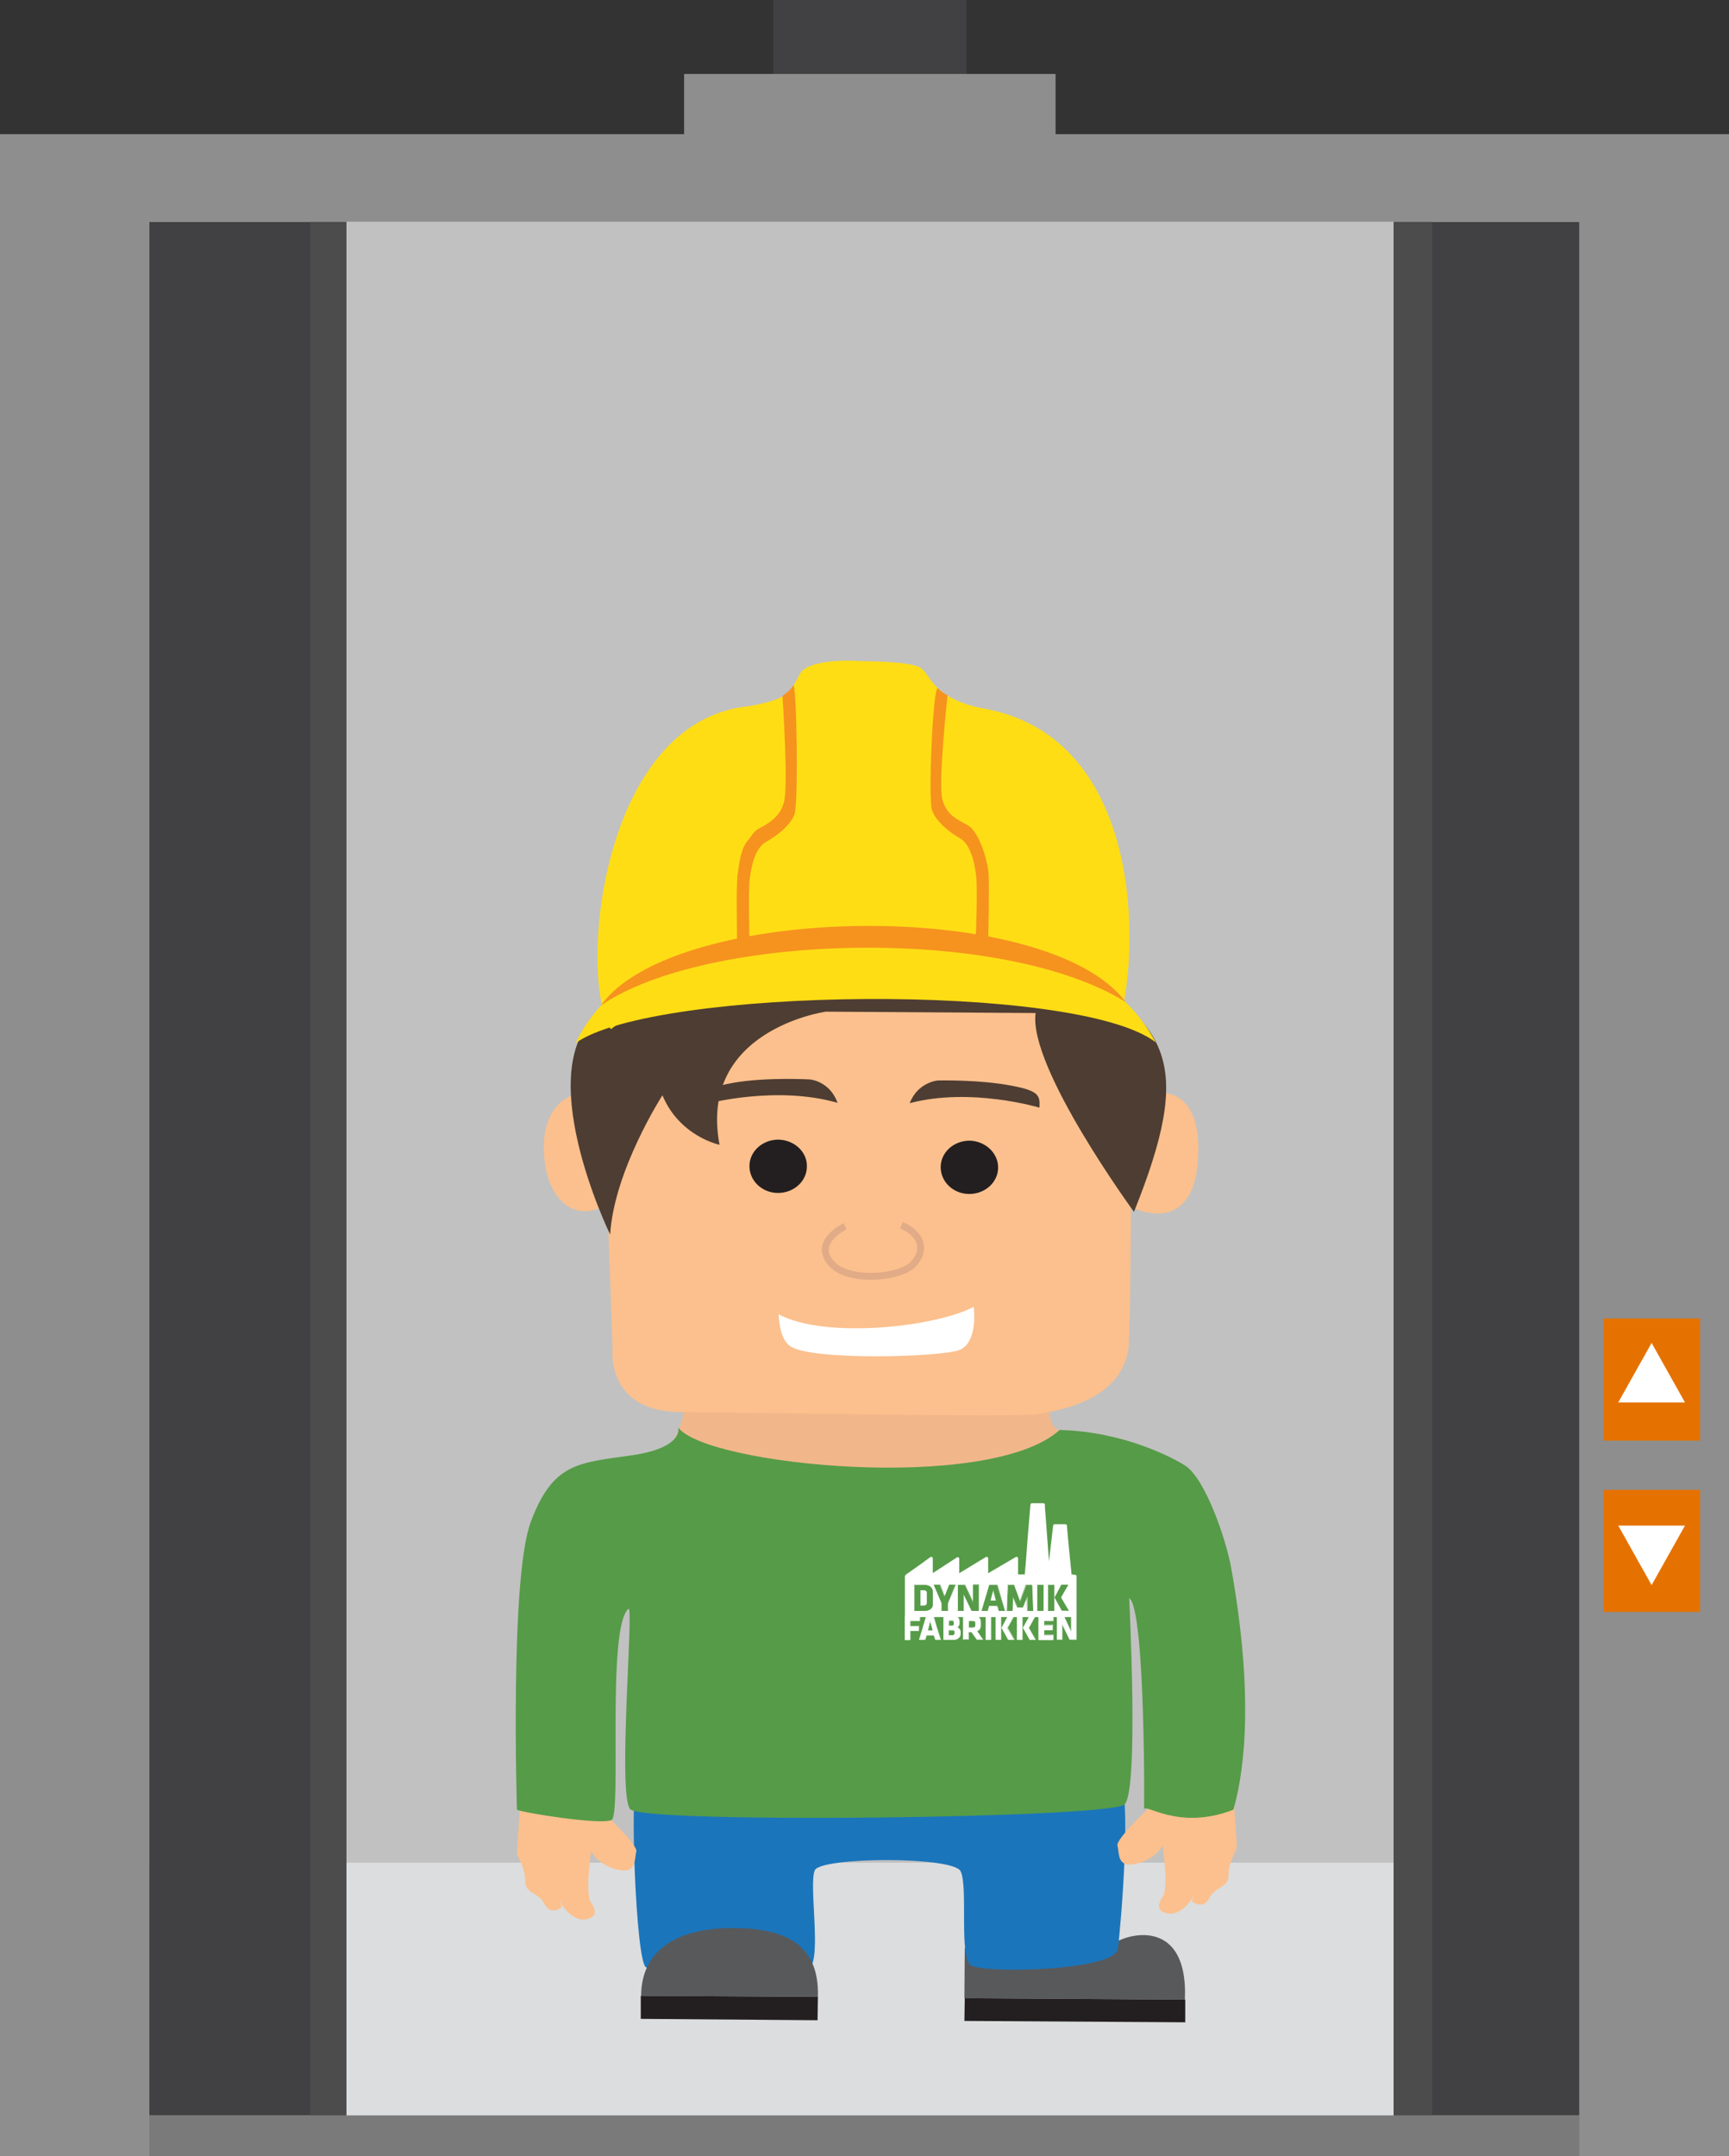 <?xml version="1.0" encoding="utf-8"?>
<!-- Generator: Adobe Illustrator 22.0.0, SVG Export Plug-In . SVG Version: 6.00 Build 0)  -->
<svg version="1.1" id="Layer_2" xmlns="http://www.w3.org/2000/svg" xmlns:xlink="http://www.w3.org/1999/xlink" x="0px" y="0px"
	 viewBox="0 0 502.7 626.8" style="enable-background:new 0 0 502.7 626.8;" xml:space="preserve">
<rect x="0" y="0" width="502.7" height="626.8" fill="#333333" stroke="none"/>
<style type="text/css">
	.st0{fill:#414042;}
	.st1{fill:#8E8E8E;}
	.st2{fill:#DCDDDE;}
	.st3{fill:#C1C1C1;}
	.st4{fill:#4C4C4C;}
	.st5{fill:#58595B;}
	.st6{fill:#1B75BB;}
	.st7{fill:#231F20;}
	.st8{fill:#FBC08D;}
	.st9{fill:#F1B78A;}
	.st10{fill:#4E3D32;}
	.st11{fill:#FFDD15;}
	.st12{fill:none;stroke:#F6921E;stroke-width:2;stroke-miterlimit:10;}
	.st13{fill:#F6921E;}
	.st14{fill:none;stroke:#E1AB87;stroke-width:2;stroke-miterlimit:10;}
	.st15{fill:#569B48;}
	.st16{fill:#FFFFFF;}
	.st17{fill:#E57200;}
	.st18{fill:#7A7A7A;}
</style>
<rect x="224.8" class="st0" width="56.2" height="36.2"/>
<rect x="0" y="39" class="st1" width="502.7" height="587.8"/>
<rect x="43.4" y="64.5" class="st2" width="415.8" height="550.5"/>
<rect x="198.9" y="21.5" class="st1" width="108" height="29.5"/>
<rect x="43.4" y="64.5" class="st3" width="415.8" height="477"/>
<rect x="43.4" y="64.5" class="st0" width="57.3" height="550.5"/>
<rect x="405.2" y="64.5" class="st0" width="54" height="550.5"/>
<rect x="90.2" y="64.5" class="st4" width="10.5" height="550.5"/>
<rect x="405.2" y="64.5" class="st4" width="11.2" height="550.5"/>
<path class="st5" d="M280.5,566.3c0,0,38.2,4.4,41.4,0.2c3.2-4.1,23.7-10.8,22.6,14.8l-64.1-0.4L280.5,566.3z"/>
<path class="st6" d="M185.2,516.2c0,0,136.3-2.2,140.1,0.8c3.9,3,0.6,43.1-0.3,49.6c-0.9,6.4-39.4,7.2-42.8,4.7
	c-3.4-2.5-0.7-22.9-2.9-27.3c-2.1-4.4-40.6-4.2-42.4-0.3c-1.8,4,2,25.3-1.5,28.5c-3.5,3.2-44.6,1.5-47.6-0.3
	C184.9,570.3,183,520.2,185.2,516.2z"/>
<path class="st5" d="M237.8,580.5c0.5-16.3-11-19.9-24.5-20c-13.5-0.1-26.8,4.5-26.9,19.7L237.8,580.5z"/>
<polygon class="st7" points="186.3,580.2 237.8,580.5 237.7,587.3 186.3,586.9 "/>
<polygon class="st7" points="280.5,580.9 280.4,587.5 344.6,587.9 344.6,581.3 "/>
<path class="st8" d="M175.2,526.7c0,0,10.4,9.6,9.8,11.6c-0.6,2,0.3,6.6-5.5,5.2c-5.8-1.4-7.6-5.3-7.6-5.3s-1.9,12-0.1,14.8
	c1.8,2.7,1.6,4.5-1.8,5c-3.4,0.4-6.6-3.7-7.5-5.9c-0.9-2.3,0.9,2.3,0.9,2.3s-3.3,2.7-5.1-0.9c-1.8-3.6-5.6-2.8-5.6-6.8
	c0-4.1-2.5-6.8-2.4-8.4c0.1-1.6,0.8-12.1,0.8-12.1L175.2,526.7z"/>
<path class="st8" d="M334.7,525c0,0-10.4,9.6-9.8,11.6c0.6,2-0.3,6.6,5.5,5.2c5.8-1.4,7.6-5.3,7.6-5.3s1.9,12,0.1,14.8
	c-1.8,2.7-1.6,4.5,1.8,5c3.4,0.4,6.6-3.7,7.5-5.9c0.9-2.3-0.9,2.3-0.9,2.3s3.3,2.7,5.1-0.9c1.8-3.6,5.6-2.8,5.6-6.8
	c0-4.1,2.5-6.8,2.4-8.4c-0.1-1.6-0.8-12.1-0.8-12.1L334.7,525z"/>
<path class="st0" d="M415.6,352.2"/>
<path class="st9" d="M196.3,401.3c5,8.9,1.1,13.6-0.6,17.8c-1.7,4.1,1.3,24.8,8.1,28.4c10.6,5.7,90.1,3.1,97.7-2.1
	c7.6-5.2,8.6-28.6,5.8-30c-2.8-1.3-2.8-8.6-2.1-14.1L196.3,401.3z"/>
<path class="st8" d="M175.9,320.6c-3.1-5.8-19.8-4-17.6,16.6c1.5,13.5,10.5,18.1,18.3,12.7l1.5,41.6c0,0-2.5,18.8,19.7,19
	c22.2,0.1,97,1.6,103.7,0.6c7.4-1.1,23.9-4.3,26.5-18.4c0.7-3.8,0.8-41.9,0.8-41.9c-4.8-2.6,19.4,13.4,19.6-16.6
	c0.1-23.2-18.4-16.1-18.7-13.1c-0.4,3.1-2.5-24-3.1-26.8c-0.7-2.7-146.1-2.1-146.1-2.1L175.9,320.6z"/>
<path class="st7" d="M234.6,339.1c0,4.3-3.8,7.7-8.4,7.7c-4.6,0-8.3-3.5-8.3-7.8c0-4.3,3.8-7.7,8.4-7.7
	C231,331.4,234.7,334.9,234.6,339.1z"/>
<path class="st7" d="M290.2,339.4c0,4.3-3.8,7.7-8.4,7.7c-4.6,0-8.3-3.5-8.3-7.8c0-4.3,3.8-7.7,8.4-7.7
	C286.5,331.7,290.2,335.2,290.2,339.4z"/>
<path class="st10" d="M205.8,320.8c-0.1-3.6,0.6-4.9,7.9-6.1c9.5-1.6,21.8-0.9,21.8-0.9s5.8,0.5,8,6.8
	C225.8,315.5,205.8,320.8,205.8,320.8z"/>
<path class="st10" d="M302.2,322c0.3-3.6-0.4-4.9-7.7-6.3c-9.4-1.9-21.8-1.6-21.8-1.6s-5.8,0.4-8.2,6.6
	C282.3,316,302.2,322,302.2,322z"/>
<path class="st10" d="M329.7,352.3c0,0-30.8-42.1-28.6-57.8l-61-0.4c0,0-37.2,5.2-30.9,38.7c0,0-11.6-2.4-16.6-14.4
	c0,0-14.1,21.9-15.2,40.5c0,0-23.9-49.1-2.7-64.8c23.1-17.1,97.1-32.8,131.8-14.9C340.9,297.1,347,309.1,329.7,352.3z"/>
<path class="st11" d="M177.6,299.2c-9.5-14.4-3.5-89.6,40.1-93.9c11.9-2.2,11.8-3.8,15.1-9.8c3.6-4.5,17.8-3.3,17.8-3.3
	s13.5,0,16.8,1.8c3.3,1.8,3.3,9.3,19.3,12.1c46,8.9,44.6,70.8,38.8,90.7C241.1,249.5,177.6,299.2,177.6,299.2z"/>
<path class="st12" d="M229.6,201.3c0,0,1.5,21.3-0.2,30.2c-1.6,8.9-7.4,8.2-11.6,14c-4.1,5.7-2,27.9-2,27.9"/>
<path class="st11" d="M167.4,303.2c22.8-16.2,145.8-17.8,168.6-0.2C309.8,253.6,190.1,254.6,167.4,303.2z"/>
<path class="st13" d="M174.7,292.3c30.6-21,116.5-23.4,152.6-1C304.3,260.7,195.9,262.6,174.7,292.3z"/>
<path class="st14" d="M245.7,356.5c0,0-9.8,4.6-3.8,11c4.9,5.3,19.6,4.1,23.5,0.1c4.4-4.5,2-9.2-3.3-11.4"/>
<path class="st11" d="M345.7,247.8"/>
<path class="st13" d="M227.5,202.3c0,0,2.1-1.3,3.1-3c1-1.7,1.6,34.1,0.4,37.4c-1.2,3.3-5.2,6.3-8.2,8c-3.1,1.7-4.3,6.6-4.8,10.7
	c-0.5,4.1-0.1,18-0.1,18l-3.6,1.3c0,0-0.2-16.5,0.1-20.1c0.4-3.6,2.8-11.7,6-13.6c3.3-1.9,6.2-2.7,7.5-7.5
	C229.3,228.7,227.5,202.3,227.5,202.3z"/>
<path class="st13" d="M275.5,202.1c0,0-1.3-0.5-2.8-2c-1.4-1.4-2.9,32.2-1.7,35.5c1.2,3.3,5.1,6.4,8.1,8.1c3,1.7,4.2,6.7,4.7,10.8
	c0.5,4.1-0.1,18-0.1,18l3.6,1.3c0,0,0.4-16.5,0.1-20.1c-0.3-3.6-2.7-11.8-5.9-13.7c-3.2-1.9-6.1-2.8-7.5-7.5
	C272.7,227.6,275.5,202.1,275.5,202.1z"/>
<path class="st15" d="M197.2,415c8.1,11,90.4,19.2,110.9,0.7c19.1,0.5,33.4,8.4,36.4,10.3c5.9,3.7,12,21.5,13.5,30
	c7.3,40.9,2.9,62.1,0.6,70.1c-16.2,6.3-26-2.3-26,0c0.1,5.6,0.6-58.6-4.3-61.5c0,0,2.9,56.6-1.4,60c-5,4-139.1,5.6-143.6,1.4
	c-3.9-3.6,1.1-59.8-0.6-58.3c-6.4,5.6-1.9,60.1-4.9,61.4c-3.3,1.5-26.2-2.2-27.5-3c0,0-2.1-67.3,4-83.6
	c6.4-17.2,13.7-17.2,29.2-19.4C199,420.9,197.2,415,197.2,415z"/>
<path class="st16" d="M226.4,382.1c13.8,7.3,45.9,3.6,56.7-2.2c0,0,1.4,10.1-4,12.5c-4.8,2.1-43.3,3.3-49.4-1.1
	C226.4,389,226.4,382.1,226.4,382.1z"/>
<rect x="466.2" y="383.3" class="st17" width="28.1" height="35.5"/>
<rect x="466.2" y="433.1" class="st17" width="28.1" height="35.5"/>
<polygon class="st16" points="489.9,443.5 470.5,443.5 480.2,460.8 "/>
<polygon class="st16" points="489.9,407.7 470.5,407.7 480.2,390.4 "/>
<rect x="43.4" y="615" class="st18" width="415.8" height="11.8"/>
<g>
	<g>
		<polygon class="st16" points="263.5,469.7 263.4,458.2 270.7,453 270.8,458.1 278.4,453.1 278.4,458.1 286.8,453 286.8,458.1 
			295.4,453 295.4,458.1 298.2,458.1 299.9,437.4 303.3,437.4 304.8,458.1 306.5,443.6 309.7,443.6 311.2,458.1 312.5,458.2 
			312.5,469.7 		"/>
	</g>
	<g>
		<g>
			<path class="st16" d="M263.9,469.7c0-3.8,0-7.7,0-11.5c-0.1,0.1-0.1,0.2-0.2,0.4c2.4-1.7,4.9-3.5,7.3-5.2
				c-0.2-0.1-0.4-0.2-0.6-0.4c0,1.7,0,3.4,0,5.1c0,0.3,0.4,0.5,0.6,0.4c2.6-1.7,5.1-3.3,7.7-5c-0.2-0.1-0.4-0.2-0.6-0.4
				c0,1.7,0,3.3,0,5c0,0.3,0.4,0.5,0.6,0.4c2.8-1.7,5.6-3.4,8.4-5.1c-0.2-0.1-0.4-0.2-0.6-0.4c0,1.7,0,3.4,0,5.1
				c0,0.3,0.3,0.5,0.6,0.4c2.9-1.7,5.8-3.4,8.7-5.1c-0.2-0.1-0.4-0.2-0.6-0.4c0,1.7,0,3.4,0,5.1c0,0.2,0.2,0.4,0.4,0.4
				c0.9,0,1.8,0,2.7,0c0.2,0,0.4-0.2,0.4-0.4c0.5-5.8,1-11.7,1.4-17.5c0.1-1.1,0.2-2.1,0.3-3.2c-0.1,0.1-0.3,0.3-0.4,0.4
				c1.1,0,2.3,0,3.4,0c-0.1-0.1-0.3-0.3-0.4-0.4c0.4,5.8,0.9,11.7,1.3,17.5c0.1,1.1,0.2,2.1,0.2,3.2c0,0.5,0.8,0.5,0.8,0
				c0.6-4.9,1.1-9.7,1.7-14.6c-0.1,0.1-0.3,0.3-0.4,0.4c1.1,0,2.2,0,3.2,0c-0.1-0.1-0.3-0.3-0.4-0.4c0.5,4.9,1,9.7,1.4,14.6
				c0,0.2,0.2,0.4,0.4,0.4c0.5,0,0.9,0.1,1.4,0.1c-0.1-0.1-0.3-0.3-0.4-0.4c0,3.8,0,7.7,0,11.5c0.1-0.1,0.3-0.3,0.4-0.4
				c-3.9,0-7.8,0-11.7,0c-7.5,0-15,0-22.6,0c-4.8,0-9.6,0-14.5,0c-0.1,0-0.2,0-0.3,0c-0.5,0-0.5,0.8,0,0.8c3.9,0,7.8,0,11.7,0
				c7.5,0,15,0,22.6,0c4.8,0,9.6,0,14.5,0c0.1,0,0.2,0,0.3,0c0.2,0,0.4-0.2,0.4-0.4c0-3.8,0-7.7,0-11.5c0-0.2-0.2-0.4-0.4-0.4
				c-0.5,0-0.9-0.1-1.4-0.1c0.1,0.1,0.3,0.3,0.4,0.4c-0.5-4.9-1-9.7-1.4-14.6c0-0.2-0.2-0.4-0.4-0.4c-1.1,0-2.2,0-3.2,0
				c-0.2,0-0.4,0.2-0.4,0.4c-0.6,4.9-1.1,9.7-1.7,14.6c0.3,0,0.5,0,0.8,0c-0.4-5.8-0.9-11.7-1.3-17.5c-0.1-1.1-0.2-2.1-0.2-3.2
				c0-0.2-0.2-0.4-0.4-0.4c-1.1,0-2.3,0-3.4,0c-0.2,0-0.4,0.2-0.4,0.4c-0.5,5.8-1,11.7-1.4,17.5c-0.1,1.1-0.2,2.1-0.3,3.2
				c0.1-0.1,0.3-0.3,0.4-0.4c-0.9,0-1.8,0-2.7,0c0.1,0.1,0.3,0.3,0.4,0.4c0-1.7,0-3.4,0-5.1c0-0.3-0.3-0.5-0.6-0.4
				c-2.9,1.7-5.8,3.4-8.7,5.1c0.2,0.1,0.4,0.2,0.6,0.4c0-1.7,0-3.4,0-5.1c0-0.3-0.4-0.5-0.6-0.4c-2.8,1.7-5.6,3.4-8.4,5.1
				c0.2,0.1,0.4,0.2,0.6,0.4c0-1.7,0-3.3,0-5c0-0.3-0.4-0.5-0.6-0.4c-2.6,1.7-5.1,3.3-7.7,5c0.2,0.1,0.4,0.2,0.6,0.4
				c0-1.7,0-3.4,0-5.1c0-0.3-0.4-0.5-0.6-0.4c-2.3,1.7-4.6,3.3-7,5c-0.2,0.2-0.5,0.3-0.5,0.7c0,0.4,0,0.8,0,1.2c0,1.8,0,3.5,0,5.3
				c0,1.6,0,3.3,0,4.9C263.1,470.2,263.9,470.2,263.9,469.7z"/>
		</g>
	</g>
</g>
<g>
	<path class="st15" d="M268.7,468.3h-2.8v-7.5h2.8c1.8,0,2.5,0.9,2.5,2v3.6C271.2,467.3,270.5,468.3,268.7,468.3z M269.5,463.2
		c0-0.6-0.2-0.9-1-0.9h-1v4.5h1c0.8,0,1-0.3,1-0.9V463.2z"/>
	<path class="st15" d="M268.7,468.3h-2.9v-7.6h2.9c1.6,0,2.5,0.8,2.5,2v3.6C271.3,467.6,270.3,468.3,268.7,468.3z M265.9,468.2h2.8
		c1.5,0,2.4-0.7,2.4-1.9v-3.6c0-1.2-0.9-1.9-2.4-1.9h-2.8V468.2z M268.5,466.8h-1.1v-4.6h1.1c0.9,0,1.1,0.4,1.1,1v2.7
		C269.6,466.5,269.4,466.8,268.5,466.8z M267.6,466.7h0.9c0.8,0,1-0.3,1-0.9v-2.7c0-0.5-0.2-0.9-1-0.9h-0.9V466.7z"/>
</g>
<g>
	<path class="st15" d="M275.5,466.1v2.2h-1.7v-2.2l-2.3-5.4h1.7l1.4,3.5l1.4-3.5h1.7L275.5,466.1z"/>
	<path class="st15" d="M275.6,468.3h-1.8v-2.2l-2.3-5.4h1.9l1.3,3.4l1.3-3.4h1.9l-2.3,5.4V468.3z M273.9,468.2h1.5l0-2.1l2.3-5.3
		h-1.6l-1.4,3.6l-1.4-3.6h-1.6l2.3,5.3V468.2z"/>
</g>
<g>
	<path class="st15" d="M280.1,463.3v5h-1.6v-7.5h2l2.4,5.2v-5.2h1.6v7.5h-2L280.1,463.3z"/>
	<path class="st15" d="M284.6,468.3h-2.1l-2.3-4.8v4.8h-1.7v-7.6h2.1l0,0l2.3,4.9v-5h1.7V468.3z M282.5,468.2h1.9v-7.4H283v5.4
		l-2.5-5.4h-1.9v7.4h1.5v-5.1L282.5,468.2z"/>
</g>
<g>
	<path class="st15" d="M292.1,468.3h-1.7l-0.4-1.5h-2.5l-0.4,1.5h-1.7l2.2-7.5h2.2L292.1,468.3z M287.9,465.4h1.7l-0.8-3.2
		L287.9,465.4z"/>
	<path class="st15" d="M292.2,468.3h-1.8l-0.4-1.5h-2.4l-0.4,1.5h-1.8l2.3-7.6h2.3L292.2,468.3z M290.4,468.2h1.6l-2.2-7.4h-2.1
		l-2.2,7.4h1.6l0.4-1.5h2.6L290.4,468.2z M289.6,465.5h-1.8l0.9-3.4L289.6,465.5z M288,465.3h1.5l-0.8-2.9L288,465.3z"/>
</g>
<g>
	<path class="st15" d="M294.5,464.1l-0.1,4.2h-1.6l0.3-7.5h1.7l1.8,4.8l1.8-4.8h1.7l0.3,7.5h-1.6l-0.1-4.2l-1.3,3.2h-1.5
		L294.5,464.1z"/>
	<path class="st15" d="M300.3,468.3h-1.7l-0.1-4l-1.2,3h-1.6l-1.2-3l-0.1,4h-1.7l0.3-7.6h1.8l1.7,4.7l1.7-4.7h1.8L300.3,468.3z
		 M298.7,468.2h1.5l-0.3-7.4h-1.6l-1.8,4.9l-1.8-4.9h-1.6l-0.3,7.4h1.5l0.1-4.4l1.4,3.4h1.4l1.4-3.4L298.7,468.2z"/>
</g>
<g>
	<path class="st15" d="M301.6,468.3v-7.5h1.7v7.5H301.6z"/>
	<path class="st15" d="M303.4,468.3h-1.8v-7.6h1.8V468.3z M301.7,468.2h1.5v-7.4h-1.5V468.2z"/>
</g>
<g>
	<path class="st15" d="M304.8,460.8h1.7v7.5h-1.7V460.8z M306.6,464.4l2-3.7h1.9l-2.1,3.7l2.2,3.8h-1.9L306.6,464.4z"/>
	<path class="st15" d="M310.8,468.3h-2l0,0l-2.2-3.9l2-3.7h2l-2.1,3.7L310.8,468.3z M308.8,468.2h1.7l-2.2-3.8l2-3.6h-1.7l-2,3.6
		L308.8,468.2z M306.5,468.3h-1.8v-7.6h1.8V468.3z M304.8,468.2h1.5v-7.4h-1.5V468.2z"/>
</g>
<g>
	<path class="st16" d="M263.1,476.7v-6.9h4.3v1.4h-2.8v1.5h2.5v1.4h-2.5v2.7H263.1z"/>
	<path class="st16" d="M264.7,476.7h-1.6v-7h4.4v1.5h-2.8v1.4h2.5v1.5h-2.5V476.7z M263.2,476.6h1.4v-2.7h2.5v-1.3h-2.5v-1.6h2.8
		v-1.3h-4.2V476.6z"/>
</g>
<g>
	<path class="st16" d="M273.5,476.7H272l-0.4-1.3h-2.3l-0.4,1.3h-1.6l2.1-6.9h2L273.5,476.7z M269.7,474h1.5l-0.8-2.9L269.7,474z"/>
	<path class="st16" d="M273.6,476.7h-1.7l-0.4-1.3h-2.2l-0.4,1.3h-1.7l2.1-7h2.1L273.6,476.7z M272,476.6h1.5l-2-6.8h-1.9l-2,6.8
		h1.5l0.4-1.3h2.3L272,476.6z M271.3,474.1h-1.7l0.9-3.2L271.3,474.1z M269.8,474h1.4l-0.7-2.6L269.8,474z"/>
</g>
<g>
	<path class="st16" d="M277.2,476.7h-2.9v-6.9h2.7c1.4,0,1.9,0.6,1.9,1.5v0.7c0,0.5-0.2,0.8-0.7,1.1c0.6,0.1,1,0.6,1,1.3v0.7
		C279.1,476,278.5,476.7,277.2,476.7z M277.4,471.5c0-0.3-0.2-0.5-0.6-0.5h-0.9v1.6h0.9c0.4,0,0.6-0.2,0.6-0.5V471.5z M277.6,474.4
		c0-0.4-0.2-0.6-0.6-0.6h-1.2v1.6h0.9c0.5,0,0.8-0.1,0.8-0.6V474.4z"/>
	<path class="st16" d="M277.2,476.7h-2.9v-7h2.7c1.3,0,2,0.5,2,1.6v0.7c0,0.5-0.2,0.8-0.6,1.1c0.5,0.2,0.9,0.7,0.9,1.3v0.7
		C279.2,476.1,278.4,476.7,277.2,476.7z M274.4,476.6h2.8c1.2,0,1.9-0.6,1.9-1.6v-0.7c0-0.6-0.4-1.1-0.9-1.2l-0.2,0l0.2-0.1
		c0.5-0.2,0.7-0.5,0.7-1v-0.7c0-1-0.6-1.5-1.9-1.5h-2.6V476.6z M276.8,475.5h-1v-1.7h1.2c0.4,0,0.7,0.2,0.7,0.6v0.4
		C277.7,475.4,277.2,475.5,276.8,475.5z M275.9,475.4h0.9c0.6,0,0.8-0.2,0.8-0.5v-0.4c0-0.4-0.3-0.5-0.6-0.5h-1.1V475.4z
		 M276.8,472.7h-1V471h1c0.5,0,0.7,0.3,0.7,0.5v0.6C277.4,472.5,277.2,472.7,276.8,472.7z M275.9,472.6h0.9c0.3,0,0.5-0.2,0.5-0.4
		v-0.6c0-0.3-0.2-0.4-0.5-0.4h-0.9V472.6z"/>
</g>
<g>
	<path class="st16" d="M282.5,474.5h-0.9v2.1h-1.5v-6.9h2.8c1.6,0,2.2,0.7,2.2,2v0.8c0,0.9-0.3,1.4-1,1.7l1.6,2.4H284L282.5,474.5z
		 M283.6,471.9c0-0.5-0.2-0.7-0.8-0.7h-1.2v2h1.2c0.6,0,0.8-0.2,0.8-0.8V471.9z"/>
	<path class="st16" d="M285.9,476.7h-1.9l-1.5-2.1h-0.8v2.1H280v-7h2.9c1.6,0,2.3,0.6,2.3,2v0.8c0,0.9-0.3,1.5-1,1.8L285.9,476.7z
		 M284,476.6h1.7l-1.6-2.3l0.1,0c0.6-0.3,0.9-0.8,0.9-1.7v-0.8c0-1.3-0.7-1.9-2.2-1.9h-2.7v6.8h1.4v-2.1h1L284,476.6z M282.8,473.2
		h-1.3v-2.1h1.3c0.6,0,0.9,0.2,0.9,0.8v0.5C283.7,472.9,283.5,473.2,282.8,473.2z M281.7,473.1h1.1c0.6,0,0.8-0.2,0.8-0.7v-0.5
		c0-0.5-0.2-0.7-0.8-0.7h-1.1V473.1z"/>
</g>
<g>
	<path class="st16" d="M286.6,476.7v-6.9h1.5v6.9H286.6z"/>
	<path class="st16" d="M288.2,476.7h-1.6v-7h1.6V476.7z M286.7,476.6h1.4v-6.8h-1.4V476.6z"/>
</g>
<g>
	<path class="st16" d="M289.5,469.8h1.5v6.9h-1.5V469.8z M291.2,473.2l1.8-3.4h1.7l-1.9,3.4l2,3.5h-1.7L291.2,473.2z"/>
	<path class="st16" d="M295,476.7h-1.8l0,0l-2-3.5l1.9-3.4h1.8l-1.9,3.4L295,476.7z M293.2,476.6h1.6l-2-3.5l1.9-3.3h-1.6l-1.8,3.3
		L293.2,476.6z M291.1,476.7h-1.6v-7h1.6V476.7z M289.6,476.6h1.4v-6.8h-1.4V476.6z"/>
</g>
<g>
	<path class="st16" d="M295.7,469.8h1.5v6.9h-1.5V469.8z M297.5,473.2l1.8-3.4h1.7l-1.9,3.4l2,3.5h-1.7L297.5,473.2z"/>
	<path class="st16" d="M301.2,476.7h-1.8l0,0l-2-3.5l1.9-3.4h1.8l-1.9,3.4L301.2,476.7z M299.5,476.6h1.6l-2-3.5l1.9-3.3h-1.6
		l-1.8,3.3L299.5,476.6z M297.3,476.7h-1.6v-7h1.6V476.7z M295.8,476.6h1.4v-6.8h-1.4V476.6z"/>
</g>
<g>
	<path class="st16" d="M302,476.7v-6.9h4.2v1.4h-2.7v1.3h2.5v1.4h-2.5v1.5h2.7v1.4H302z"/>
	<path class="st16" d="M306.3,476.7h-4.4v-7h4.4v1.5h-2.7v1.1h2.5v1.5h-2.5v1.4h2.7V476.7z M302,476.6h4.1v-1.3h-2.7v-1.6h2.5v-1.3
		h-2.5v-1.4h2.7v-1.3H302V476.6z"/>
</g>
<g>
	<path class="st16" d="M308.8,472.1v4.5h-1.4v-6.9h1.9l2.2,4.8v-4.8h1.4v6.9H311L308.8,472.1z"/>
	<path class="st16" d="M313,476.7h-2l-2.1-4.3v4.3h-1.6v-7h2l0,0l2.1,4.5v-4.5h1.6V476.7z M311.1,476.6h1.8v-6.8h-1.3v5l-2.3-5h-1.8
		v6.8h1.3v-4.7L311.1,476.6z"/>
</g>
</svg>

